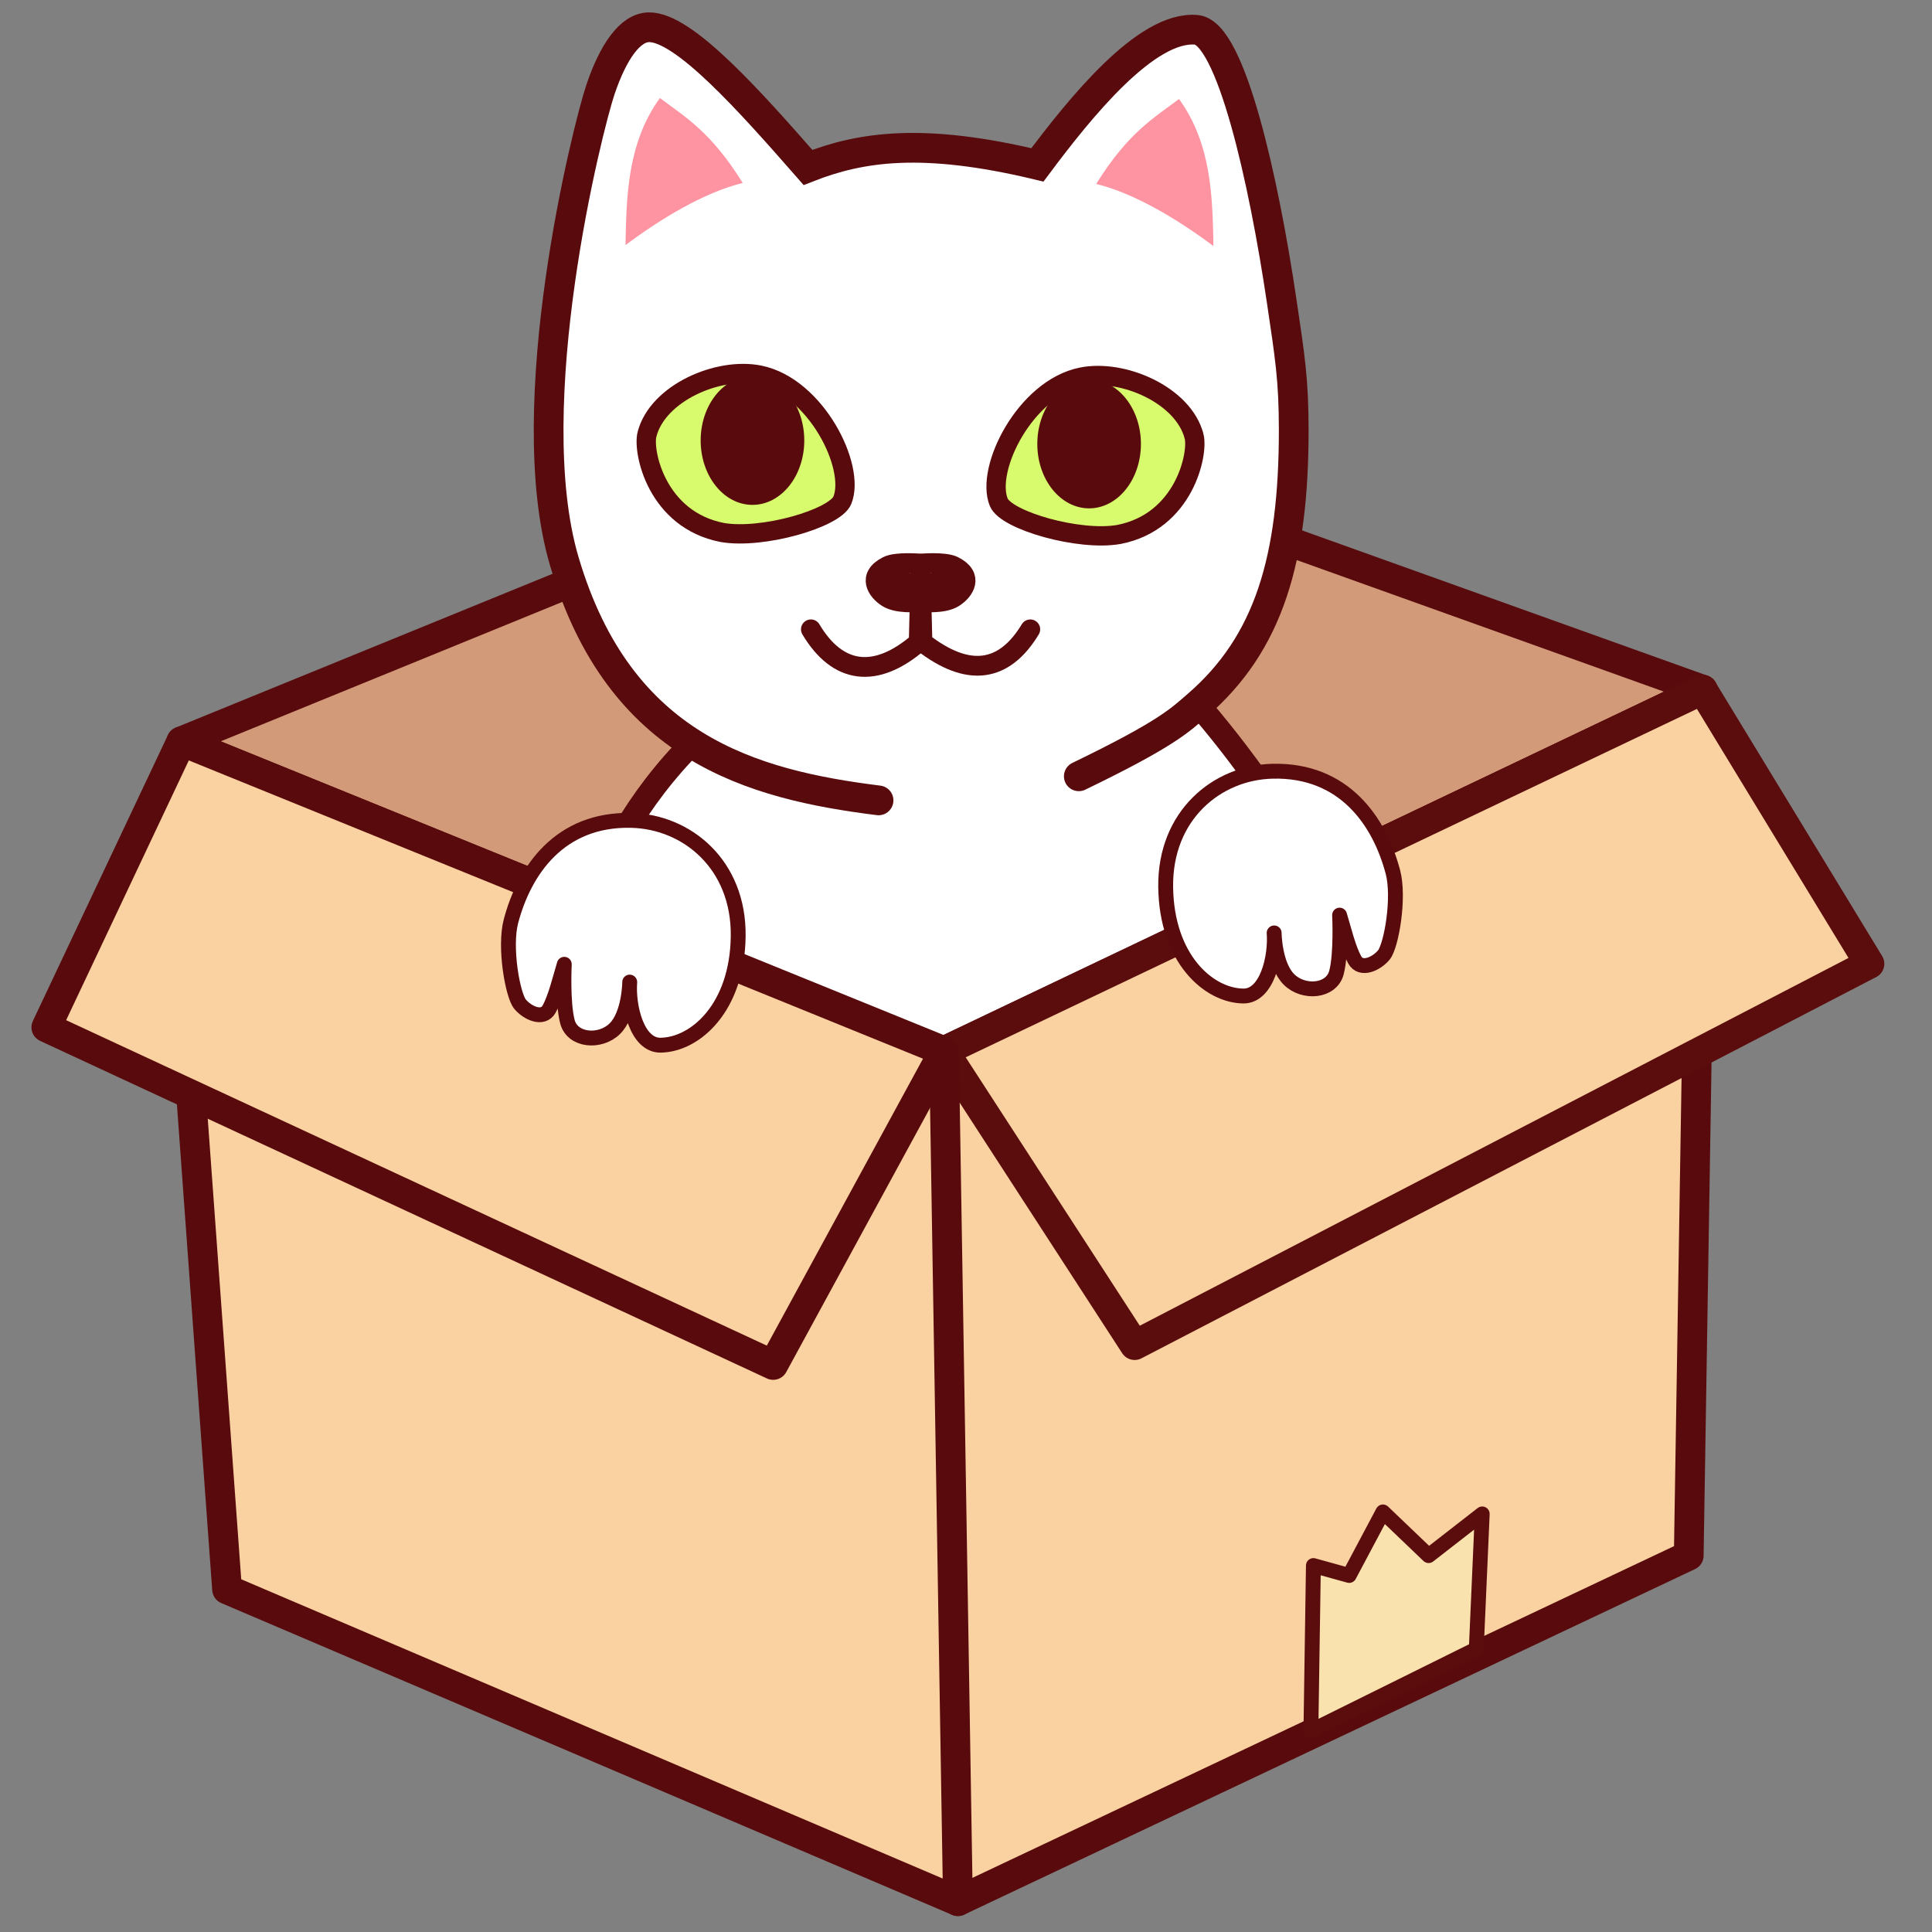 <?xml version="1.0" encoding="UTF-8" standalone="no"?>
<!-- Created with Inkscape (http://www.inkscape.org/) -->

<svg
   xmlns:dc="http://purl.org/dc/elements/1.1/"
   xmlns:cc="http://creativecommons.org/ns#"
   xmlns:rdf="http://www.w3.org/1999/02/22-rdf-syntax-ns#"
   xmlns:svg="http://www.w3.org/2000/svg"
   xmlns="http://www.w3.org/2000/svg"
   xmlns:sodipodi="http://sodipodi.sourceforge.net/DTD/sodipodi-0.dtd"
   xmlns:inkscape="http://www.inkscape.org/namespaces/inkscape"
   width="65mm"
   height="65mm"
   viewBox="0 0 65 65"
   version="1.1"
   id="cat"
   sodipodi:docname="kocka-v-krabici.svg"
   inkscape:version="0.92.4 (5da689c313, 2019-01-14)">
  <rect x="0" y="0" width="65" height="65" fill="#808080" stroke="none"/>
  <defs
     id="defs2" />
  <sodipodi:namedview
     id="base"
     pagecolor="#ffffff"
     bordercolor="#666666"
     borderopacity="1.0"
     inkscape:pageopacity="0.0"
     inkscape:pageshadow="2"
     inkscape:zoom="0.9899495"
     inkscape:cx="-33.503747"
     inkscape:cy="87.143108"
     inkscape:document-units="mm"
     inkscape:current-layer="layer5"
     showgrid="false"
     inkscape:window-width="1920"
     inkscape:window-height="1027"
     inkscape:window-x="1912"
     inkscape:window-y="2"
     inkscape:window-maximized="1"
     inkscape:snap-page="true" />
  <g
     inkscape:groupmode="layer"
     id="layer9"
     inkscape:label="Krabica-in"
     style="display:inline">
    <path
       style="display:inline;fill:#d29a79;fill-opacity:1;stroke:#590a0c;stroke-width:1;stroke-linecap:round;stroke-linejoin:round;stroke-miterlimit:4;stroke-dasharray:none;stroke-opacity:1"
       d="m 6.102,24.942 26.192,-10.691 24.99,8.954 -25.524,12.161 z"
       id="path4625"
       inkscape:connector-curvature="0" />
  </g>
  <g
     inkscape:groupmode="layer"
     id="layer7"
     inkscape:label="Telo"
     style="display:inline">
    <path
       style="fill:#ffffff;stroke:#590a0c;stroke-width:0.8;stroke-linecap:butt;stroke-linejoin:miter;stroke-miterlimit:4;stroke-dasharray:none;stroke-opacity:1"
       d="m 25.609,23.041 c -5.6,4.038 -5.619,8.076 -8.092,12.114 l 14.522,7.811 15.575,-8 c -2.52,-4.324 -4.795,-8.753 -8.504,-12.568 z"
       id="cat-body"
       inkscape:connector-curvature="0"
       sodipodi:nodetypes="cccccc" />
  </g>
  <g
     inkscape:groupmode="layer"
     id="layer5"
     inkscape:label="Hlava"
     style="display:inline"
     transform="translate(156.085,-93.544)">
    <g
       id="cat-head"
       transform="translate(17.954,-37.571)">
      <path
         style="display:inline;fill:#ffffff;stroke:none;stroke-width:1;stroke-linecap:round;stroke-linejoin:miter;stroke-miterlimit:4;stroke-dasharray:none;stroke-opacity:1"
         d="m -144.481,158.043 c -4.261,-0.533 -8.717,-1.756 -10.573,-8.042 -1.559,-5.279 0.793,-14.626 1.218,-15.879 0.425,-1.253 0.989,-2.079 1.627,-2.09 1.173,-0.02 3.403,2.49 5.353,4.716 1.774,-0.695 3.849,-1.013 7.72,-0.086 1.437,-1.924 3.664,-4.692 5.345,-4.544 1.163,0.102 2.27,5.049 2.876,9.149 0.27,1.828 0.401,2.605 0.402,4.309 0.001,4.345 -0.833,7.183 -3.246,9.267 -0.577,0.498 -1.01,0.952 -3.985,2.39 z"
         id="path4598"
         inkscape:connector-curvature="0"
         sodipodi:nodetypes="cszsccsssscc" />
      <path
         sodipodi:nodetypes="cszsccssssc"
         inkscape:connector-curvature="0"
         id="path4531"
         d="m -144.481,158.043 c -4.261,-0.533 -8.717,-1.756 -10.573,-8.042 -1.559,-5.279 0.793,-14.626 1.218,-15.879 0.425,-1.253 0.989,-2.079 1.627,-2.09 1.173,-0.02 3.403,2.49 5.353,4.716 1.774,-0.695 3.849,-1.013 7.72,-0.086 1.437,-1.924 3.664,-4.692 5.345,-4.544 1.163,0.102 2.27,5.049 2.876,9.149 0.27,1.828 0.401,2.605 0.402,4.309 0.001,4.345 -0.833,7.183 -3.246,9.267 -0.577,0.498 -1.01,0.952 -3.985,2.39"
         style="display:inline;fill:none;stroke:#590a0c;stroke-width:1;stroke-linecap:round;stroke-linejoin:miter;stroke-miterlimit:4;stroke-dasharray:none;stroke-opacity:1" />
      <path
         style="display:inline;fill:#fe94a2;fill-opacity:1;stroke:none;stroke-width:0.265px;stroke-linecap:butt;stroke-linejoin:round;stroke-opacity:1"
         d="m -151.837,134.412 c -1.092,1.511 -1.126,3.287 -1.158,4.949 1.142,-0.855 2.617,-1.765 3.945,-2.091 -1.08,-1.733 -1.936,-2.216 -2.788,-2.858 z"
         id="path4545"
         inkscape:connector-curvature="0"
         sodipodi:nodetypes="cccc" />
      <path
         inkscape:transform-center-y="7.1494599"
         inkscape:transform-center-x="-0.33408709"
         sodipodi:nodetypes="cccc"
         inkscape:connector-curvature="0"
         id="path4547"
         d="m -134.371,134.445 c -0.852,0.642 -1.708,1.126 -2.788,2.858 1.328,0.326 2.804,1.236 3.945,2.091 -0.031,-1.662 -0.066,-3.439 -1.158,-4.949 z"
         style="display:inline;fill:#fe94a2;fill-opacity:1;stroke:none;stroke-width:0.265px;stroke-linecap:butt;stroke-linejoin:round;stroke-opacity:1" />
      <g
         id="cat-eye-left"
         transform="translate(-208.664,36.263)">
        <path
           style="fill:#d7fb6c;fill-opacity:1;stroke:#590a0c;stroke-width:0.65;stroke-linecap:butt;stroke-linejoin:miter;stroke-miterlimit:4;stroke-dasharray:none;stroke-opacity:1"
           d="m 56.394,109.458 c 0.359,-1.38 2.391,-2.272 3.788,-1.986 1.891,0.387 3.242,3.09 2.782,4.212 -0.25,0.611 -2.7,1.32 -4.044,1.082 -2.202,-0.431 -2.679,-2.72 -2.527,-3.307 z"
           id="path4549"
           inkscape:connector-curvature="0"
           sodipodi:nodetypes="ssscs" />
        <ellipse
           style="opacity:1;fill:#590a0c;fill-opacity:1;stroke:none;stroke-width:0.756;stroke-linecap:round;stroke-linejoin:round;stroke-miterlimit:4;stroke-dasharray:none;stroke-dashoffset:0;stroke-opacity:1;paint-order:stroke fill markers"
           id="path4551"
           cx="59.941"
           cy="109.671"
           rx="1.743"
           ry="2.167" />
      </g>
      <g
         transform="matrix(-1,0,0,1,-77.473,36.33)"
         id="cat-eye-right">
        <path
           sodipodi:nodetypes="ssscs"
           inkscape:connector-curvature="0"
           id="path4576"
           d="m 56.394,109.458 c 0.359,-1.38 2.391,-2.272 3.788,-1.986 1.891,0.387 3.242,3.09 2.782,4.212 -0.25,0.611 -2.7,1.32 -4.044,1.082 -2.202,-0.431 -2.679,-2.72 -2.527,-3.307 z"
           style="fill:#d7fb6c;fill-opacity:1;stroke:#590a0c;stroke-width:0.65;stroke-linecap:butt;stroke-linejoin:miter;stroke-miterlimit:4;stroke-dasharray:none;stroke-opacity:1" />
        <ellipse
           ry="2.167"
           rx="1.743"
           cy="109.721"
           cx="59.924"
           id="ellipse4578"
           style="opacity:1;fill:#590a0c;fill-opacity:1;stroke:none;stroke-width:0.756;stroke-linecap:round;stroke-linejoin:round;stroke-miterlimit:4;stroke-dasharray:none;stroke-dashoffset:0;stroke-opacity:1;paint-order:stroke fill markers" />
      </g>
      <g
         id="g4610"
         transform="translate(-208.664,36.263)">
        <ellipse
           style="display:inline;opacity:1;fill:#590a0c;fill-opacity:1;stroke:none;stroke-width:0.665;stroke-linecap:round;stroke-linejoin:round;stroke-miterlimit:4;stroke-dasharray:none;stroke-dashoffset:0;stroke-opacity:1;paint-order:stroke fill markers"
           id="path4603"
           cx="64.874"
           cy="114.561"
           rx="0.607"
           ry="0.548" />
        <path
           style="fill:none;stroke:#590a0c;stroke-width:0.665;stroke-linecap:round;stroke-linejoin:miter;stroke-miterlimit:4;stroke-dasharray:none;stroke-opacity:1"
           d="m 61.906,116.025 c 0.904,1.516 2.182,1.682 3.628,0.434 l 0.063,-2.645 c 0,0 -0.806,-0.075 -1.116,0.083 -0.686,0.348 -0.35,0.838 -0.002,1.059 0.346,0.219 1.002,0.153 1.002,0.153"
           id="path4601"
           inkscape:connector-curvature="0"
           sodipodi:nodetypes="cccssc" />
      </g>
      <g
         transform="matrix(-1,0,0,1,-77.47,36.263)"
         id="g4616">
        <ellipse
           ry="0.548"
           rx="0.607"
           cy="114.561"
           cx="64.874"
           id="ellipse4612"
           style="display:inline;opacity:1;fill:#590a0c;fill-opacity:1;stroke:none;stroke-width:0.665;stroke-linecap:round;stroke-linejoin:round;stroke-miterlimit:4;stroke-dasharray:none;stroke-dashoffset:0;stroke-opacity:1;paint-order:stroke fill markers" />
        <path
           sodipodi:nodetypes="cccssc"
           inkscape:connector-curvature="0"
           id="path4614"
           d="m 61.906,116.025 c 0.872,1.44 2.073,1.646 3.628,0.434 l 0.063,-2.645 c 0,0 -0.806,-0.075 -1.116,0.083 -0.686,0.348 -0.35,0.838 -0.002,1.059 0.346,0.219 1.002,0.153 1.002,0.153"
           style="fill:none;stroke:#590a0c;stroke-width:0.665;stroke-linecap:round;stroke-linejoin:miter;stroke-miterlimit:4;stroke-dasharray:none;stroke-opacity:1" />
      </g>
    </g>
  </g>
  <g
     inkscape:groupmode="layer"
     id="layer6"
     inkscape:label="Krabica"
     style="display:inline">
    <path
       style="display:inline;fill:#fad2a1;fill-opacity:1;stroke:#590a0c;stroke-width:1;stroke-linecap:round;stroke-linejoin:round;stroke-miterlimit:4;stroke-dasharray:none;stroke-opacity:1"
       d="m 7.639,53.473 -1.403,-19.31 25.524,1.203 25.524,-12.161 -0.468,29.132 -24.589,11.626 z"
       id="path4627"
       inkscape:connector-curvature="0" />
    <path
       style="fill:#fad2a1;fill-opacity:1;stroke:#590a0c;stroke-width:1;stroke-linecap:butt;stroke-linejoin:round;stroke-miterlimit:4;stroke-dasharray:none;stroke-opacity:1"
       d="M 6.102,24.942 31.76,35.366 26.013,45.923 1.558,34.564 Z"
       id="path4619"
       inkscape:connector-curvature="0" />
    <path
       style="fill:#fad2a1;fill-opacity:1;stroke:#5b0d0e;stroke-width:1;stroke-linecap:butt;stroke-linejoin:round;stroke-miterlimit:4;stroke-dasharray:none;stroke-opacity:1"
       d="m 31.76,35.366 6.414,9.889 24.722,-12.829 -5.613,-9.221 z"
       id="path4621"
       inkscape:connector-curvature="0" />
    <path
       style="fill:none;stroke:#590a0c;stroke-width:1;stroke-linecap:round;stroke-linejoin:round;stroke-miterlimit:4;stroke-dasharray:none;stroke-opacity:1"
       d="m 31.76,35.366 0.468,28.598"
       id="path4644"
       inkscape:connector-curvature="0" />
    <path
       style="fill:#f9e2ad;fill-opacity:1;stroke:#5b0d0e;stroke-width:0.5;stroke-linecap:round;stroke-linejoin:round;stroke-miterlimit:4;stroke-dasharray:none;stroke-opacity:1"
       d="m 44.104,58.234 0.084,-5.563 1.203,0.334 1.136,-2.138 1.537,1.47 1.804,-1.403 -0.2,4.544 z"
       id="path4646"
       inkscape:connector-curvature="0"
       sodipodi:nodetypes="cccccccc" />
  </g>
  <g
     inkscape:groupmode="layer"
     id="layer8"
     inkscape:label="Pracky"
     style="display:inline">
    <path
       style="fill:#ffffff;stroke:#590a0c;stroke-width:0.5;stroke-linecap:butt;stroke-linejoin:round;stroke-miterlimit:4;stroke-dasharray:none;stroke-opacity:1"
       d="m 21.187,33.042 c -0.062,0.8 0.24,2.133 1.039,2.122 1.169,-0.017 2.581,-1.26 2.61,-3.668 0.029,-2.409 -1.721,-3.851 -3.596,-3.895 -2.411,-0.057 -3.599,1.687 -4.049,3.392 -0.231,0.875 0.057,2.49 0.305,2.79 0.248,0.3 0.771,0.542 0.98,0.165 0.21,-0.377 0.367,-1.037 0.509,-1.506 0,0 -0.064,1.284 0.105,1.931 0.169,0.647 1.103,0.721 1.595,0.236 0.492,-0.485 0.501,-1.568 0.501,-1.568 z"
       id="cat-leg-left"
       inkscape:connector-curvature="0"
       sodipodi:nodetypes="cszsszzczzc" />
    <path
       sodipodi:nodetypes="cszsszzczzc"
       inkscape:connector-curvature="0"
       id="cat-leg-right"
       d="m 42.867,31.388 c 0.062,0.8 -0.24,2.133 -1.039,2.122 -1.169,-0.017 -2.581,-1.26 -2.61,-3.668 -0.029,-2.409 1.721,-3.851 3.596,-3.895 2.411,-0.057 3.599,1.687 4.049,3.392 0.231,0.875 -0.057,2.49 -0.305,2.79 -0.248,0.3 -0.771,0.542 -0.98,0.165 -0.21,-0.377 -0.367,-1.037 -0.509,-1.506 0,0 0.064,1.284 -0.105,1.931 -0.169,0.647 -1.103,0.721 -1.595,0.236 -0.492,-0.485 -0.501,-1.568 -0.501,-1.568 z"
       style="fill:#ffffff;stroke:#590a0c;stroke-width:0.5;stroke-linecap:butt;stroke-linejoin:round;stroke-miterlimit:4;stroke-dasharray:none;stroke-opacity:1" />
  </g>
</svg>
